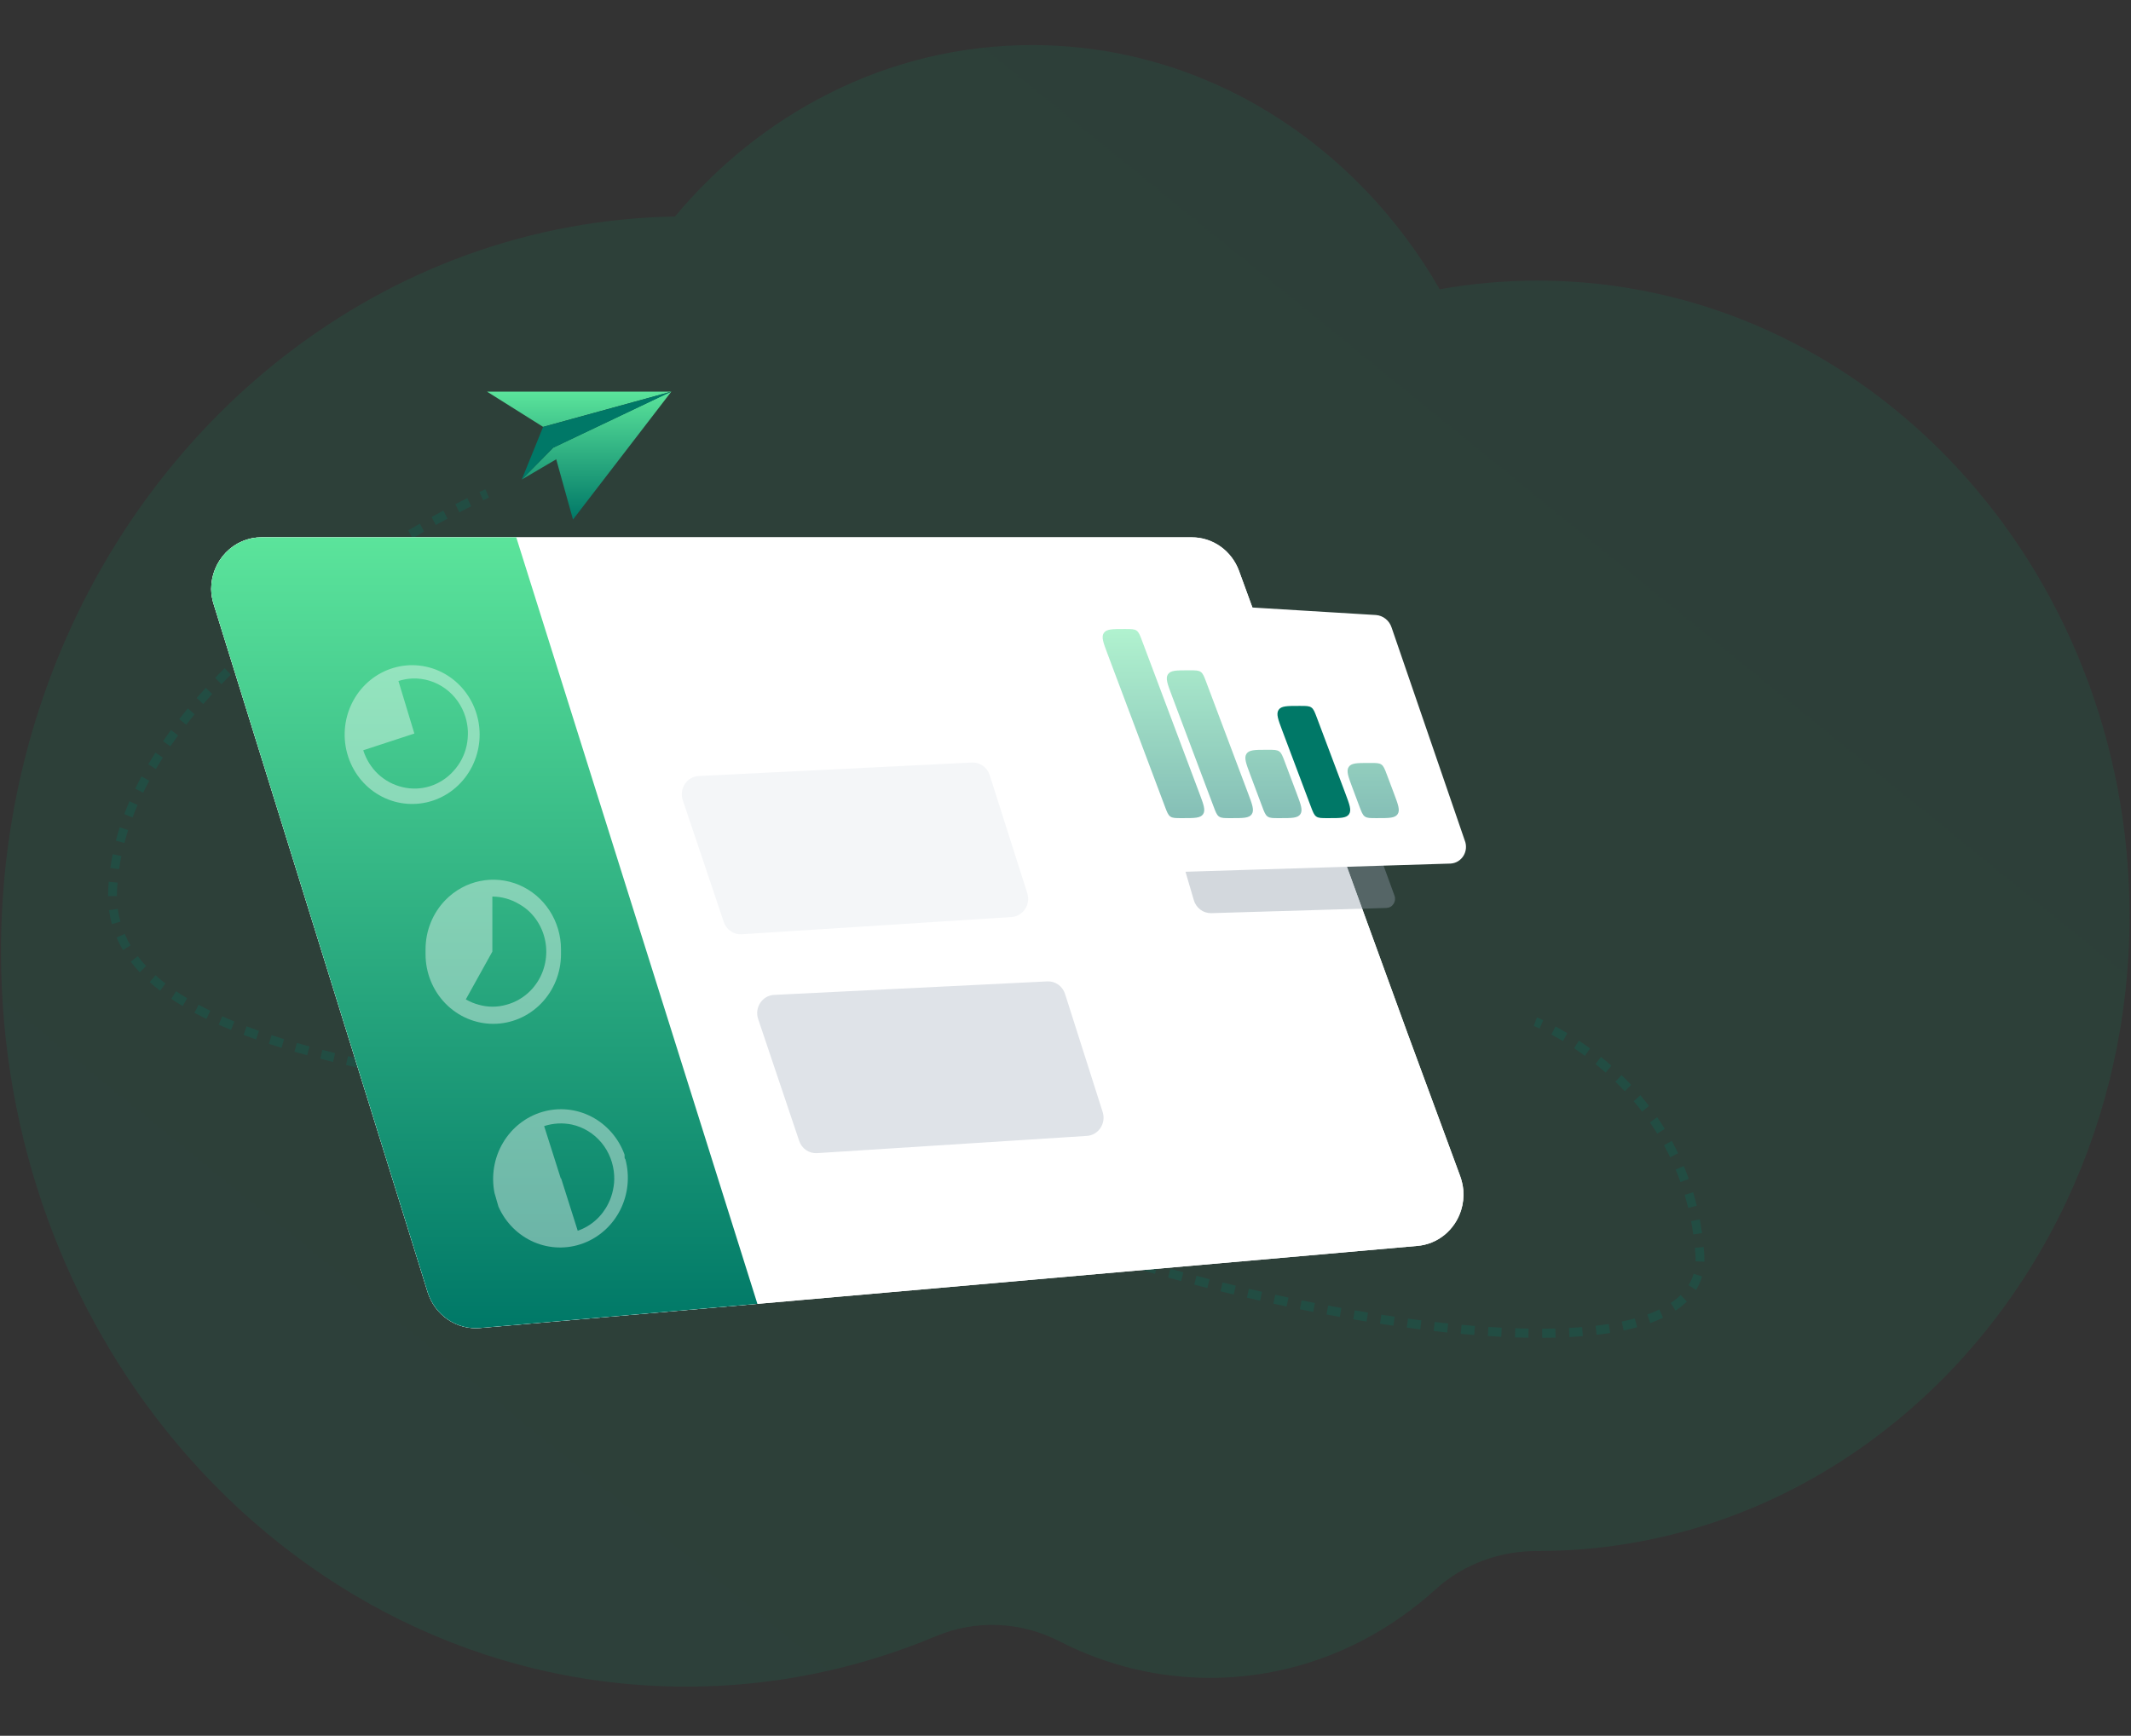 <svg width="286" height="233" viewBox="0 0 286 233" fill="none" xmlns="http://www.w3.org/2000/svg">
<rect x="0" y="0" width="286" height="233" fill="#333333" stroke="none"/>
<g clip-path="url(#clip0_1_4659)">
<path opacity="0.2" d="M0.135 127.723C0.135 153.099 9.029 176.223 23.666 193.697C40.458 213.752 64.808 226.361 91.95 226.404C103.478 226.43 114.901 224.135 125.572 219.649C130.959 217.384 136.989 217.645 142.206 220.326C148.48 223.555 155.399 225.234 162.415 225.229C165.404 225.229 168.332 224.927 171.164 224.352C179.246 222.718 186.602 218.849 192.642 213.371C196.438 209.927 201.3 208.195 206.269 208.201H206.354C222.773 208.201 238.025 202.857 250.688 193.697C262.008 185.52 271.252 174.297 277.412 161.12C282.781 149.636 285.805 136.665 285.805 122.936C285.805 75.848 250.231 37.669 206.354 37.669C201.881 37.669 197.498 38.075 193.223 38.832C181.903 19.164 161.631 6.054 138.506 6.054C129.038 6.045 119.695 8.278 111.2 12.579C103.321 16.55 96.315 22.192 90.584 29.068C71.124 29.401 53.131 36.223 38.404 47.608C15.222 65.52 0.135 94.733 0.135 127.724V127.723Z" fill="url(#paint0_linear_1_4659)"/>
<path opacity="0.24" fill-rule="evenodd" clip-rule="evenodd" d="M65.14 65.676L65.623 66.795L65.611 66.8L65.575 66.817L65.427 66.885C65.297 66.947 65.103 67.038 64.851 67.16L64.346 66.052C64.602 65.928 64.799 65.834 64.934 65.772L65.086 65.7L65.125 65.682L65.14 65.676V65.676ZM61.11 67.683C61.703 67.373 62.241 67.096 62.717 66.856L63.242 67.955C62.771 68.193 62.238 68.466 61.65 68.773L61.11 67.683ZM57.922 69.401C58.476 69.094 59.005 68.805 59.508 68.534L60.061 69.618C59.562 69.886 59.038 70.174 58.488 70.479L57.922 69.401ZM54.783 71.193C55.32 70.879 55.842 70.577 56.349 70.288L56.926 71.358C56.424 71.645 55.905 71.945 55.373 72.257L54.783 71.193ZM51.67 73.069C52.198 72.743 52.716 72.427 53.224 72.12L53.825 73.176C53.321 73.481 52.806 73.794 52.283 74.118L51.67 73.069ZM48.624 75.003C49.137 74.669 49.644 74.343 50.145 74.025L50.77 75.066C50.273 75.382 49.77 75.705 49.262 76.037L48.624 75.003ZM45.61 77.024C46.107 76.682 46.606 76.343 47.107 76.007L47.757 77.032C47.26 77.365 46.765 77.702 46.272 78.041L45.61 77.024ZM42.647 79.124C43.141 78.763 43.635 78.409 44.126 78.061L44.8 79.069C44.314 79.414 43.826 79.765 43.336 80.122L42.647 79.124ZM39.747 81.303C40.226 80.932 40.707 80.565 41.191 80.201L41.894 81.19C41.418 81.548 40.94 81.911 40.463 82.28L39.747 81.303ZM36.908 83.574C37.376 83.187 37.846 82.805 38.316 82.429L39.047 83.396C38.581 83.768 38.116 84.145 37.653 84.528L36.908 83.574ZM34.14 85.941C34.595 85.537 35.053 85.139 35.513 84.746L36.274 85.687C35.819 86.076 35.366 86.469 34.916 86.868L34.14 85.941ZM31.456 88.41C31.895 87.989 32.339 87.573 32.786 87.162L33.58 88.074C33.138 88.481 32.7 88.891 32.266 89.306L31.456 88.41ZM28.868 90.99C29.29 90.55 29.717 90.115 30.149 89.685L30.977 90.565C30.552 90.989 30.131 91.417 29.715 91.85L28.868 90.99ZM26.394 93.69C26.796 93.231 27.203 92.775 27.616 92.325L28.482 93.164C28.076 93.608 27.675 94.056 27.281 94.508L26.394 93.69ZM24.056 96.52C24.433 96.038 24.817 95.56 25.208 95.087L26.115 95.88C25.732 96.343 25.355 96.812 24.985 97.286L24.056 96.52ZM21.88 99.487C22.227 98.981 22.583 98.48 22.947 97.985L23.897 98.722C23.54 99.208 23.191 99.698 22.853 100.193L21.88 99.487ZM19.899 102.599C20.21 102.069 20.531 101.544 20.861 101.026L21.857 101.697C21.535 102.203 21.222 102.715 20.918 103.232L19.899 102.599ZM18.149 105.868C18.417 105.313 18.698 104.763 18.991 104.217L20.034 104.807C19.75 105.337 19.477 105.872 19.215 106.413L18.149 105.868ZM16.682 109.285C16.9 108.705 17.132 108.129 17.377 107.558L18.466 108.052C18.228 108.607 18.003 109.164 17.793 109.726L16.682 109.285ZM15.55 112.84C15.707 112.238 15.882 111.64 16.071 111.046L17.202 111.428C17.019 112 16.851 112.577 16.699 113.159L15.55 112.84ZM14.804 116.509C14.893 115.889 15.001 115.274 15.125 114.662L16.291 114.913C16.171 115.502 16.067 116.094 15.981 116.689L14.804 116.509ZM14.526 119.31C14.543 118.996 14.565 118.683 14.591 118.371L15.776 118.477C15.751 118.776 15.731 119.077 15.714 119.378C15.698 119.682 15.691 119.982 15.693 120.277L14.502 120.286C14.5 119.964 14.508 119.639 14.526 119.31ZM15.015 124.053C14.845 123.436 14.717 122.807 14.633 122.172L15.812 122.005C15.89 122.592 16.007 123.163 16.16 123.72L15.015 124.053ZM16.502 127.541C16.18 126.996 15.893 126.43 15.643 125.846L16.732 125.353C16.959 125.884 17.222 126.402 17.52 126.907L16.502 127.541ZM18.75 130.522C18.326 130.069 17.925 129.594 17.548 129.098L18.487 128.345C18.839 128.808 19.213 129.252 19.609 129.675L18.75 130.522ZM21.489 133C21.009 132.63 20.543 132.241 20.091 131.836L20.874 130.914C21.294 131.292 21.738 131.661 22.204 132.021L21.489 133ZM24.518 135.057C23.998 134.745 23.486 134.419 22.982 134.079L23.637 133.056C24.122 133.384 24.616 133.699 25.118 134L24.518 135.057ZM27.714 136.785C27.17 136.52 26.631 136.243 26.098 135.956L26.651 134.872C27.161 135.147 27.686 135.416 28.225 135.679L27.714 136.785ZM31.013 138.259C30.447 138.027 29.893 137.79 29.35 137.548L29.823 136.425C30.355 136.662 30.898 136.895 31.454 137.122L31.013 138.259ZM206.496 136.671C206.641 136.733 206.852 136.826 207.119 136.951L206.627 138.066C206.383 137.951 206.136 137.842 205.888 137.739L205.852 137.723L205.843 137.72L205.842 137.72L206.054 137.148L206.266 136.576H206.267L206.268 136.577L206.271 136.578L206.284 136.583L206.328 136.602C206.367 136.617 206.423 136.64 206.496 136.671ZM34.376 139.536C33.805 139.334 33.242 139.129 32.688 138.92L33.099 137.771C33.644 137.977 34.198 138.179 34.762 138.378L34.376 139.536ZM208.763 137.782C209.243 138.042 209.779 138.347 210.359 138.699L209.754 139.753C209.246 139.445 208.73 139.149 208.208 138.866L208.763 137.782ZM37.785 140.658C37.211 140.481 36.644 140.301 36.084 140.117L36.446 138.951C36.999 139.132 37.559 139.31 38.127 139.485L37.785 140.658ZM211.904 139.685C212.412 140.025 212.913 140.377 213.405 140.74L212.712 141.735C212.234 141.382 211.748 141.041 211.254 140.71L211.904 139.685ZM41.23 141.655C40.655 141.498 40.085 141.338 39.522 141.176L39.843 139.997C40.402 140.158 40.965 140.316 41.535 140.472L41.23 141.655ZM44.702 142.551C44.12 142.408 43.544 142.264 42.973 142.117L43.262 140.93C43.829 141.075 44.4 141.218 44.977 141.36L44.702 142.551ZM48.193 143.363C47.605 143.232 47.021 143.1 46.441 142.965L46.703 141.771C47.279 141.905 47.859 142.037 48.444 142.166L48.193 143.363ZM214.868 141.87C215.344 142.255 215.812 142.651 216.27 143.057L215.493 143.984C215.048 143.59 214.594 143.206 214.133 142.832L214.868 141.87ZM51.689 144.103C51.102 143.984 50.516 143.863 49.931 143.738L50.17 142.539C50.75 142.662 51.332 142.783 51.918 142.901L51.689 144.103ZM55.188 144.783C54.602 144.674 54.017 144.562 53.436 144.449L53.657 143.246C54.236 143.359 54.817 143.47 55.401 143.579L55.188 144.783ZM58.702 145.417C58.117 145.315 57.534 145.212 56.952 145.107L57.157 143.901C57.737 144.005 58.318 144.108 58.901 144.21L58.702 145.417ZM217.624 144.314C218.067 144.745 218.5 145.186 218.922 145.638L218.064 146.486C217.655 146.049 217.236 145.621 216.807 145.204L217.624 144.314ZM62.225 146.01C61.636 145.914 61.049 145.817 60.464 145.719L60.656 144.51C61.24 144.609 61.825 144.706 62.411 144.802L62.225 146.01ZM65.747 146.571C65.158 146.48 64.57 146.388 63.983 146.294L64.165 145.084C64.75 145.177 65.337 145.269 65.925 145.36L65.747 146.571ZM69.27 147.106C68.683 147.018 68.095 146.93 67.508 146.841L67.682 145.63C68.268 145.719 68.854 145.807 69.441 145.894L69.27 147.106ZM72.799 147.62C72.211 147.536 71.623 147.451 71.034 147.364L71.202 146.153L72.963 146.408L72.799 147.62ZM76.326 148.12C75.739 148.038 75.15 147.955 74.562 147.871L74.724 146.659C75.312 146.742 75.9 146.825 76.487 146.907L76.326 148.12ZM220.152 147.019C220.552 147.49 220.94 147.971 221.317 148.462L220.382 149.22C220.018 148.745 219.642 148.279 219.255 147.823L220.152 147.019ZM79.852 148.612L78.092 148.367L78.252 147.154L80.012 147.399L79.852 148.612ZM83.384 149.102L81.62 148.857L81.779 147.644L83.544 147.889L83.384 149.102ZM86.912 149.595L85.141 149.346L85.301 148.133L87.074 148.382L86.912 149.595ZM90.433 150.097L88.67 149.844L88.834 148.631C89.424 148.716 90.013 148.8 90.599 148.885L90.433 150.097ZM93.942 150.616C93.364 150.529 92.782 150.442 92.198 150.356L92.367 149.144C92.953 149.231 93.536 149.318 94.115 149.405L93.942 150.616ZM97.466 151.164C96.888 151.072 96.304 150.979 95.716 150.888L95.894 149.678C96.484 149.769 97.069 149.862 97.649 149.955L97.466 151.164ZM222.41 149.966C222.762 150.478 223.101 150.998 223.427 151.528L222.421 152.182C222.107 151.671 221.779 151.168 221.439 150.675L222.41 149.966ZM100.98 151.748C100.4 151.648 99.815 151.549 99.223 151.451L99.413 150.242C100.007 150.341 100.595 150.441 101.177 150.541L100.98 151.748ZM104.48 152.382C103.892 152.27 103.304 152.161 102.715 152.055L102.921 150.849C103.52 150.957 104.112 151.067 104.696 151.178L104.48 152.382ZM107.962 153.081C107.383 152.958 106.796 152.837 106.199 152.717L106.427 151.516C107.028 151.636 107.62 151.759 108.203 151.883L107.962 153.081ZM111.419 153.871C110.849 153.732 110.268 153.594 109.674 153.459L109.932 152.264C110.531 152.4 111.119 152.54 111.696 152.681L111.419 153.871ZM114.841 154.788C114.268 154.62 113.692 154.459 113.115 154.305L113.414 153.12C114.012 153.28 114.597 153.443 115.168 153.61L114.841 154.788ZM224.364 153.142C224.658 153.681 224.942 154.236 225.215 154.806L224.148 155.347C223.888 154.804 223.614 154.269 223.326 153.741L224.364 153.142ZM118.197 155.882C117.634 155.677 117.067 155.482 116.497 155.297L116.855 154.13C117.454 154.324 118.035 154.523 118.596 154.728L118.197 155.882ZM121.412 157.237C120.891 156.982 120.362 156.743 119.826 156.519L120.276 155.385C120.833 155.618 121.383 155.867 121.926 156.133L121.412 157.237ZM225.98 156.513C226.216 157.081 226.441 157.664 226.653 158.26L225.536 158.681C225.333 158.113 225.116 157.551 224.885 156.995L225.98 156.513ZM123.663 158.522C123.433 158.368 123.199 158.219 122.961 158.076L123.561 157.019C123.822 157.176 124.073 157.335 124.314 157.497C124.544 157.652 124.783 157.807 125.032 157.964L124.41 159.008C124.159 158.85 123.91 158.688 123.663 158.522ZM127.635 160.845C127.093 160.563 126.555 160.271 126.022 159.97L126.596 158.897C127.095 159.18 127.622 159.465 128.173 159.753L127.635 160.845ZM227.235 160.041C227.411 160.631 227.575 161.234 227.725 161.849L226.57 162.147C226.427 161.56 226.27 160.978 226.097 160.4L227.235 160.041ZM130.961 162.467C130.379 162.2 129.815 161.933 129.27 161.668L129.779 160.562C130.316 160.823 130.872 161.085 131.446 161.349L130.961 162.467ZM134.308 163.929C133.727 163.687 133.158 163.444 132.604 163.202L133.068 162.075C133.617 162.315 134.179 162.554 134.755 162.794L134.308 163.929ZM137.702 165.287C137.119 165.063 136.546 164.838 135.983 164.614L136.415 163.473C136.973 163.695 137.541 163.918 138.119 164.141L137.702 165.287ZM228.123 163.679C228.239 164.284 228.341 164.9 228.43 165.527L227.253 165.704C227.168 165.106 227.068 164.51 226.955 163.916L228.123 163.679ZM141.128 166.562C140.549 166.354 139.972 166.143 139.395 165.928L139.799 164.777C140.365 164.987 140.939 165.197 141.521 165.406L141.128 166.562ZM144.576 167.762C143.988 167.563 143.406 167.364 142.831 167.164L143.213 166.004C143.784 166.203 144.362 166.401 144.947 166.599L144.576 167.762ZM148.033 168.895C147.451 168.71 146.87 168.522 146.29 168.332L146.651 167.166C147.223 167.353 147.801 167.54 148.384 167.726L148.033 168.895ZM228.65 167.388C228.679 167.7 228.705 168.014 228.728 168.332C228.753 168.674 228.759 169.018 228.747 169.361L227.558 169.316C227.568 169.027 227.563 168.729 227.541 168.421C227.519 168.116 227.494 167.811 227.465 167.506L228.65 167.388ZM151.51 169.972C150.929 169.797 150.348 169.62 149.768 169.44L150.112 168.268C150.685 168.446 151.263 168.622 151.844 168.797L151.51 169.972ZM155.006 170.997C154.422 170.83 153.841 170.663 153.264 170.493L153.59 169.316C154.164 169.485 154.742 169.652 155.324 169.817L155.006 170.997ZM158.519 171.972C157.934 171.814 157.35 171.654 156.767 171.493L157.077 170.311C157.656 170.471 158.237 170.63 158.821 170.788L158.519 171.972ZM228.437 171.337C228.249 171.983 227.976 172.6 227.625 173.17L226.618 172.516C226.912 172.041 227.14 171.526 227.296 170.987L228.437 171.337ZM162.045 172.897C161.454 172.747 160.865 172.594 160.278 172.44L160.573 171.254C161.157 171.408 161.743 171.559 162.332 171.709L162.045 172.897ZM165.578 173.774C164.986 173.631 164.396 173.487 163.806 173.341L164.086 172.151C164.672 172.296 165.26 172.44 165.85 172.582L165.578 173.774ZM169.122 174.602C168.53 174.467 167.939 174.331 167.348 174.193L167.612 173C168.199 173.137 168.788 173.272 169.378 173.406L169.122 174.602ZM172.678 175.38C172.085 175.254 171.492 175.127 170.899 174.997L171.147 173.8C171.737 173.929 172.328 174.056 172.918 174.181L172.678 175.38ZM226.387 174.715C225.921 175.169 225.415 175.578 224.875 175.936L224.226 174.911C224.703 174.594 225.151 174.233 225.563 173.831L226.387 174.715ZM176.246 176.108C175.65 175.992 175.055 175.872 174.459 175.75L174.691 174.549C175.284 174.671 175.877 174.789 176.469 174.906L176.246 176.108ZM179.818 176.782C179.224 176.675 178.629 176.565 178.032 176.452L178.247 175.248C178.84 175.36 179.433 175.47 180.025 175.577L179.818 176.782ZM223.204 176.885C222.662 177.147 222.087 177.387 221.48 177.606L221.086 176.451C221.634 176.254 222.172 176.029 222.699 175.777L223.204 176.885ZM183.406 177.402C182.811 177.304 182.214 177.203 181.616 177.1L181.813 175.893C182.408 175.996 183.001 176.096 183.593 176.193L183.406 177.402ZM187.007 177.961C186.407 177.873 185.806 177.782 185.207 177.689L185.385 176.479C185.983 176.572 186.58 176.662 187.174 176.749L187.007 177.961ZM219.717 178.164C219.135 178.325 218.53 178.47 217.902 178.602L217.664 177.402C218.25 177.28 218.832 177.14 219.409 176.981L219.717 178.164ZM190.617 178.453C190.012 178.376 189.407 178.297 188.803 178.214L188.959 177.001C189.563 177.084 190.164 177.162 190.762 177.238L190.617 178.453ZM194.233 178.871C193.626 178.808 193.02 178.741 192.413 178.671L192.547 177.454C193.153 177.525 193.755 177.591 194.354 177.653L194.233 178.871ZM216.092 178.933C215.504 179.026 214.899 179.109 214.279 179.182L214.144 177.965C214.735 177.897 215.324 177.816 215.911 177.723L216.092 178.933ZM197.856 179.206C197.251 179.158 196.646 179.106 196.042 179.05L196.149 177.831C196.753 177.887 197.353 177.939 197.948 177.986L197.856 179.206ZM201.486 179.445C200.883 179.414 200.281 179.379 199.679 179.339L199.755 178.118C200.357 178.157 200.954 178.193 201.545 178.223L201.486 179.445ZM212.432 179.364C211.842 179.412 211.241 179.452 210.628 179.483L210.568 178.261C211.158 178.23 211.749 178.191 212.338 178.143L212.432 179.364ZM205.124 179.57C204.524 179.56 203.923 179.545 203.322 179.524L203.362 178.3C203.963 178.321 204.557 178.336 205.143 178.346L205.124 179.57ZM208.773 179.556C208.182 179.571 207.582 179.58 206.973 179.582L206.969 178.358C207.569 178.355 208.161 178.347 208.743 178.332L208.773 179.556Z" fill="#007867"/>
<path d="M28.669 81.077L57.407 173.489C57.883 174.981 58.834 176.264 60.107 177.131C61.38 177.998 62.9 178.398 64.421 178.266L102.11 174.985L190.199 167.246C191.533 167.14 192.806 166.629 193.856 165.776C194.905 164.923 195.684 163.768 196.093 162.458C196.365 161.588 196.467 160.672 196.393 159.762C196.33 159.108 196.184 158.466 195.959 157.851L188.914 138.741L176.17 103.707L166.291 76.634C165.806 75.31 164.94 74.169 163.809 73.364C162.678 72.559 161.334 72.128 159.958 72.128H35.095C33.305 72.128 31.588 72.86 30.322 74.162C29.055 75.464 28.344 77.229 28.344 79.071C28.353 79.753 28.463 80.429 28.669 81.077Z" fill="white"/>
<path d="M28.669 81.077L57.407 173.489C57.883 174.981 58.834 176.264 60.107 177.131C61.38 177.998 62.9 178.398 64.421 178.266L102.11 174.985L190.199 167.246C191.533 167.14 192.806 166.629 193.856 165.776C194.905 164.923 195.684 163.768 196.093 162.458C196.365 161.588 196.467 160.672 196.393 159.762C196.33 159.108 196.184 158.466 195.959 157.851L188.914 138.741L176.17 103.707L166.291 76.634C165.806 75.31 164.94 74.169 163.809 73.364C162.678 72.559 161.334 72.128 159.958 72.128H35.095C33.305 72.128 31.588 72.86 30.322 74.162C29.055 75.464 28.344 77.229 28.344 79.071C28.353 79.753 28.463 80.429 28.669 81.077Z" fill="white"/>
<path d="M101.651 175.025L64.42 178.266C62.899 178.398 61.379 177.997 60.106 177.131C58.834 176.264 57.882 174.981 57.406 173.489L28.667 81.077C28.46 80.429 28.351 79.753 28.342 79.071C28.342 78.159 28.516 77.256 28.855 76.413C29.195 75.571 29.692 74.805 30.319 74.161C30.946 73.516 31.69 73.005 32.509 72.656C33.328 72.307 34.206 72.128 35.093 72.128H69.286L101.651 175.025Z" fill="url(#paint1_linear_1_4659)"/>
<path d="M135.756 123.097C137.311 122.998 138.355 121.414 137.87 119.891L132.822 104.041C132.659 103.532 132.339 103.092 131.91 102.788C131.48 102.483 130.966 102.333 130.445 102.358L93.772 104.17C92.185 104.249 91.117 105.873 91.636 107.417L97.14 123.77C97.311 124.276 97.637 124.71 98.07 125.006C98.503 125.303 99.019 125.446 99.538 125.412L135.756 123.097Z" fill="#F4F6F8"/>
<path d="M145.873 152.477C147.428 152.378 148.473 150.794 147.988 149.271L142.939 133.421C142.777 132.912 142.456 132.472 142.027 132.168C141.598 131.863 141.083 131.713 140.563 131.738L103.889 133.551C102.302 133.629 101.234 135.253 101.754 136.797L107.258 153.15C107.428 153.656 107.754 154.09 108.187 154.386C108.62 154.683 109.136 154.826 109.655 154.792L145.873 152.477Z" fill="#DFE3E8"/>
<g opacity="0.4">
<path d="M150.714 88.403L160.205 120.778C160.345 121.299 160.649 121.759 161.069 122.084C161.489 122.41 162.002 122.583 162.528 122.578L186.072 121.879C186.261 121.873 186.446 121.821 186.612 121.727C186.778 121.633 186.919 121.5 187.025 121.338C187.131 121.176 187.198 120.991 187.22 120.798C187.242 120.604 187.219 120.408 187.152 120.226L175.249 87.541C175.168 87.319 175.026 87.126 174.841 86.985C174.655 86.844 174.434 86.762 174.204 86.748L152.835 85.457C152.484 85.442 152.134 85.515 151.816 85.671C151.499 85.827 151.224 86.061 151.014 86.351C150.805 86.642 150.668 86.981 150.616 87.339C150.563 87.696 150.597 88.062 150.714 88.403Z" fill="#919EAB"/>
</g>
<path d="M196.581 112.815L186.764 84.231C186.614 83.772 186.336 83.368 185.964 83.071C185.592 82.773 185.144 82.595 184.674 82.558L143.301 80.042C142.949 80.031 142.599 80.108 142.282 80.266C141.965 80.424 141.689 80.658 141.479 80.948C141.269 81.239 141.13 81.578 141.075 81.936C141.021 82.294 141.051 82.661 141.164 83.004L150.656 115.395C150.797 115.917 151.101 116.377 151.52 116.705C151.939 117.032 152.451 117.21 152.978 117.211L194.692 115.921C195.04 115.9 195.379 115.794 195.679 115.611C195.979 115.429 196.232 115.174 196.417 114.87C196.602 114.566 196.714 114.221 196.742 113.863C196.771 113.506 196.716 113.147 196.581 112.815Z" fill="white"/>
<path d="M175.925 108.257C176.21 109.014 176.353 109.393 176.657 109.607C176.961 109.822 177.355 109.822 178.145 109.822H178.336C179.912 109.822 180.7 109.822 181.054 109.29C181.409 108.758 181.125 108.002 180.556 106.49L176.731 96.322C176.446 95.564 176.303 95.186 175.999 94.971C175.695 94.757 175.3 94.757 174.511 94.757H174.32C172.744 94.757 171.956 94.757 171.602 95.289C171.247 95.821 171.531 96.577 172.1 98.088L175.925 108.257Z" fill="#007867"/>
<g opacity="0.48">
<path d="M182.446 108.252C182.731 109.012 182.873 109.391 183.177 109.606C183.482 109.821 183.877 109.821 184.668 109.821H184.855C186.431 109.821 187.219 109.821 187.574 109.289C187.929 108.757 187.644 108.001 187.075 106.489L186.131 103.981C185.846 103.223 185.703 102.845 185.399 102.631C185.095 102.416 184.7 102.416 183.911 102.416H183.729C182.156 102.416 181.369 102.416 181.014 102.947C180.659 103.479 180.942 104.234 181.508 105.744L182.446 108.252Z" fill="url(#paint2_linear_1_4659)"/>
<path d="M169.392 108.254C169.676 109.013 169.819 109.392 170.123 109.607C170.428 109.822 170.823 109.822 171.614 109.822H171.801C173.377 109.822 174.166 109.822 174.52 109.29C174.874 108.757 174.59 108.001 174.021 106.489L172.411 102.213C172.126 101.456 171.984 101.078 171.68 100.864C171.376 100.649 170.98 100.649 170.191 100.649H170.011C168.437 100.649 167.65 100.649 167.295 101.181C166.941 101.712 167.224 102.467 167.79 103.978L169.392 108.254Z" fill="url(#paint3_linear_1_4659)"/>
<path d="M162.872 108.257C163.157 109.014 163.299 109.393 163.603 109.607C163.907 109.822 164.303 109.822 165.092 109.822H165.283C166.859 109.822 167.647 109.822 168.001 109.289C168.356 108.757 168.072 108.001 167.503 106.49L161.882 91.544C161.596 90.787 161.454 90.408 161.15 90.194C160.846 89.979 160.451 89.979 159.661 89.979H159.471C157.895 89.979 157.107 89.979 156.752 90.511C156.397 91.044 156.682 91.799 157.25 93.311L162.872 108.257Z" fill="url(#paint4_linear_1_4659)"/>
<path d="M156.338 108.255C156.623 109.014 156.765 109.393 157.069 109.607C157.373 109.822 157.769 109.822 158.558 109.822H158.75C160.325 109.822 161.113 109.822 161.467 109.29C161.822 108.758 161.538 108.002 160.971 106.491L153.272 86.003C152.987 85.245 152.845 84.867 152.541 84.652C152.237 84.438 151.842 84.438 151.052 84.438H150.86C149.285 84.438 148.497 84.438 148.143 84.969C147.788 85.501 148.072 86.257 148.64 87.769L156.338 108.255Z" fill="url(#paint5_linear_1_4659)"/>
</g>
<g opacity="0.4">
<path fill-rule="evenodd" clip-rule="evenodd" d="M46.568 101.031C45.95 98.673 46.257 96.159 47.423 94.031C48.59 91.903 50.522 90.332 52.804 89.655C55.086 88.978 57.535 89.25 59.624 90.412C61.713 91.575 63.275 93.534 63.972 95.869C64.67 98.204 64.448 100.727 63.355 102.895C62.261 105.064 60.384 106.704 58.126 107.462C55.868 108.22 53.411 108.036 51.285 106.95C49.157 105.863 47.53 103.961 46.754 101.652L46.661 101.349L46.568 101.031ZM55.611 98.467L53.474 91.413C54.077 91.222 54.701 91.109 55.332 91.078C56.908 91.017 58.461 91.491 59.751 92.426C61.04 93.361 61.996 94.706 62.47 96.254C62.656 96.874 62.765 97.516 62.795 98.165C62.814 98.812 62.757 99.459 62.625 100.092C62.351 101.356 61.752 102.523 60.89 103.468C60.041 104.429 58.957 105.14 57.751 105.526C56.545 105.912 55.261 105.96 54.031 105.665C53.425 105.52 52.838 105.3 52.282 105.012C51.722 104.708 51.202 104.334 50.733 103.898C49.819 103.027 49.136 101.931 48.751 100.713L55.611 98.467ZM66.372 160.16C65.906 157.848 66.307 155.44 67.494 153.419C68.681 151.398 70.566 149.913 72.772 149.261C74.978 148.609 77.343 148.838 79.392 149.902C81.441 150.966 83.023 152.787 83.823 155V155.303C83.823 155.398 83.823 155.51 83.931 155.605C84.544 157.873 84.303 160.295 83.256 162.388C82.208 164.481 80.431 166.091 78.28 166.895C76.129 167.7 73.762 167.64 71.652 166.728C69.542 165.816 67.845 164.118 66.898 161.975C66.852 161.824 66.81 161.672 66.767 161.521C66.725 161.369 66.681 161.218 66.635 161.067C66.599 160.947 66.565 160.825 66.534 160.703C66.487 160.52 66.434 160.338 66.372 160.16ZM73.03 151.162L75.26 158.185L75.306 158.169L77.536 165.208C78.424 164.903 79.245 164.422 79.951 163.791C80.658 163.159 81.237 162.391 81.655 161.529C81.939 160.955 82.147 160.345 82.274 159.714C82.411 159.087 82.463 158.444 82.429 157.803C82.347 156.177 81.746 154.624 80.719 153.386C79.691 152.148 78.295 151.293 76.746 150.955C75.511 150.697 74.231 150.768 73.03 151.162ZM59.774 120.825C58.93 121.693 58.261 122.723 57.804 123.857C57.347 124.991 57.112 126.207 57.112 127.435V128.087C57.112 129.315 57.347 130.53 57.804 131.664C58.261 132.798 58.931 133.829 59.775 134.697C60.618 135.565 61.62 136.253 62.723 136.723C63.826 137.193 65.008 137.435 66.201 137.435C67.395 137.435 68.577 137.193 69.68 136.723C70.782 136.253 71.784 135.565 72.628 134.697C73.472 133.829 74.142 132.798 74.599 131.664C75.055 130.53 75.29 129.315 75.29 128.087V127.435C75.291 125.586 74.758 123.778 73.759 122.241C72.76 120.703 71.341 119.505 69.68 118.797C68.019 118.09 66.191 117.905 64.428 118.266C62.665 118.626 61.045 119.517 59.774 120.825ZM66.078 127.737V120.348C67.335 120.358 68.567 120.703 69.654 121.351C70.223 121.666 70.744 122.063 71.203 122.529C71.873 123.214 72.404 124.028 72.767 124.924C73.129 125.821 73.316 126.782 73.316 127.753C73.315 128.725 73.128 129.686 72.765 130.582C72.402 131.479 71.87 132.292 71.2 132.976C70.304 133.89 69.188 134.544 67.967 134.871C66.751 135.221 65.466 135.221 64.251 134.871C63.645 134.71 63.062 134.469 62.516 134.155L66.078 127.737Z" fill="white"/>
</g>
<path d="M90.094 52.572H65.365L72.891 57.302L90.094 52.572Z" fill="url(#paint6_linear_1_4659)"/>
<path d="M90.094 52.572L74.223 60.12L76.901 69.739L90.094 52.572Z" fill="url(#paint7_linear_1_4659)"/>
<path d="M70.025 64.373L74.222 60.12L90.093 52.572L70.025 64.373Z" fill="url(#paint8_linear_1_4659)"/>
<path d="M70.025 64.373L74.222 60.12L90.093 52.572L72.89 57.302L70.025 64.373Z" fill="#007867"/>
</g>
<defs>
<linearGradient id="paint0_linear_1_4659" x1="5569.56" y1="15832" x2="18087.4" y2="401.357" gradientUnits="userSpaceOnUse">
<stop stop-color="#00A76F"/>
<stop offset="1" stop-color="#00A76F" stop-opacity="0"/>
</linearGradient>
<linearGradient id="paint1_linear_1_4659" x1="28.342" y1="72.128" x2="28.342" y2="178.291" gradientUnits="userSpaceOnUse">
<stop stop-color="#5BE49B"/>
<stop offset="1" stop-color="#007867"/>
</linearGradient>
<linearGradient id="paint2_linear_1_4659" x1="147.987" y1="84.437" x2="147.987" y2="109.822" gradientUnits="userSpaceOnUse">
<stop stop-color="#5BE49B"/>
<stop offset="1" stop-color="#007867"/>
</linearGradient>
<linearGradient id="paint3_linear_1_4659" x1="147.986" y1="84.438" x2="147.986" y2="109.822" gradientUnits="userSpaceOnUse">
<stop stop-color="#5BE49B"/>
<stop offset="1" stop-color="#007867"/>
</linearGradient>
<linearGradient id="paint4_linear_1_4659" x1="147.986" y1="84.438" x2="147.986" y2="109.822" gradientUnits="userSpaceOnUse">
<stop stop-color="#5BE49B"/>
<stop offset="1" stop-color="#007867"/>
</linearGradient>
<linearGradient id="paint5_linear_1_4659" x1="147.986" y1="84.438" x2="147.986" y2="109.822" gradientUnits="userSpaceOnUse">
<stop stop-color="#5BE49B"/>
<stop offset="1" stop-color="#007867"/>
</linearGradient>
<linearGradient id="paint6_linear_1_4659" x1="65.365" y1="52.572" x2="65.365" y2="69.739" gradientUnits="userSpaceOnUse">
<stop stop-color="#5BE49B"/>
<stop offset="1" stop-color="#007867"/>
</linearGradient>
<linearGradient id="paint7_linear_1_4659" x1="65.366" y1="52.572" x2="65.366" y2="69.739" gradientUnits="userSpaceOnUse">
<stop stop-color="#5BE49B"/>
<stop offset="1" stop-color="#007867"/>
</linearGradient>
<linearGradient id="paint8_linear_1_4659" x1="65.365" y1="52.572" x2="65.365" y2="69.739" gradientUnits="userSpaceOnUse">
<stop stop-color="#5BE49B"/>
<stop offset="1" stop-color="#007867"/>
</linearGradient>
<clipPath id="clip0_1_4659">
<rect width="285.67" height="232" fill="white" transform="translate(0.135 0.229)"/>
</clipPath>
</defs>
</svg>
